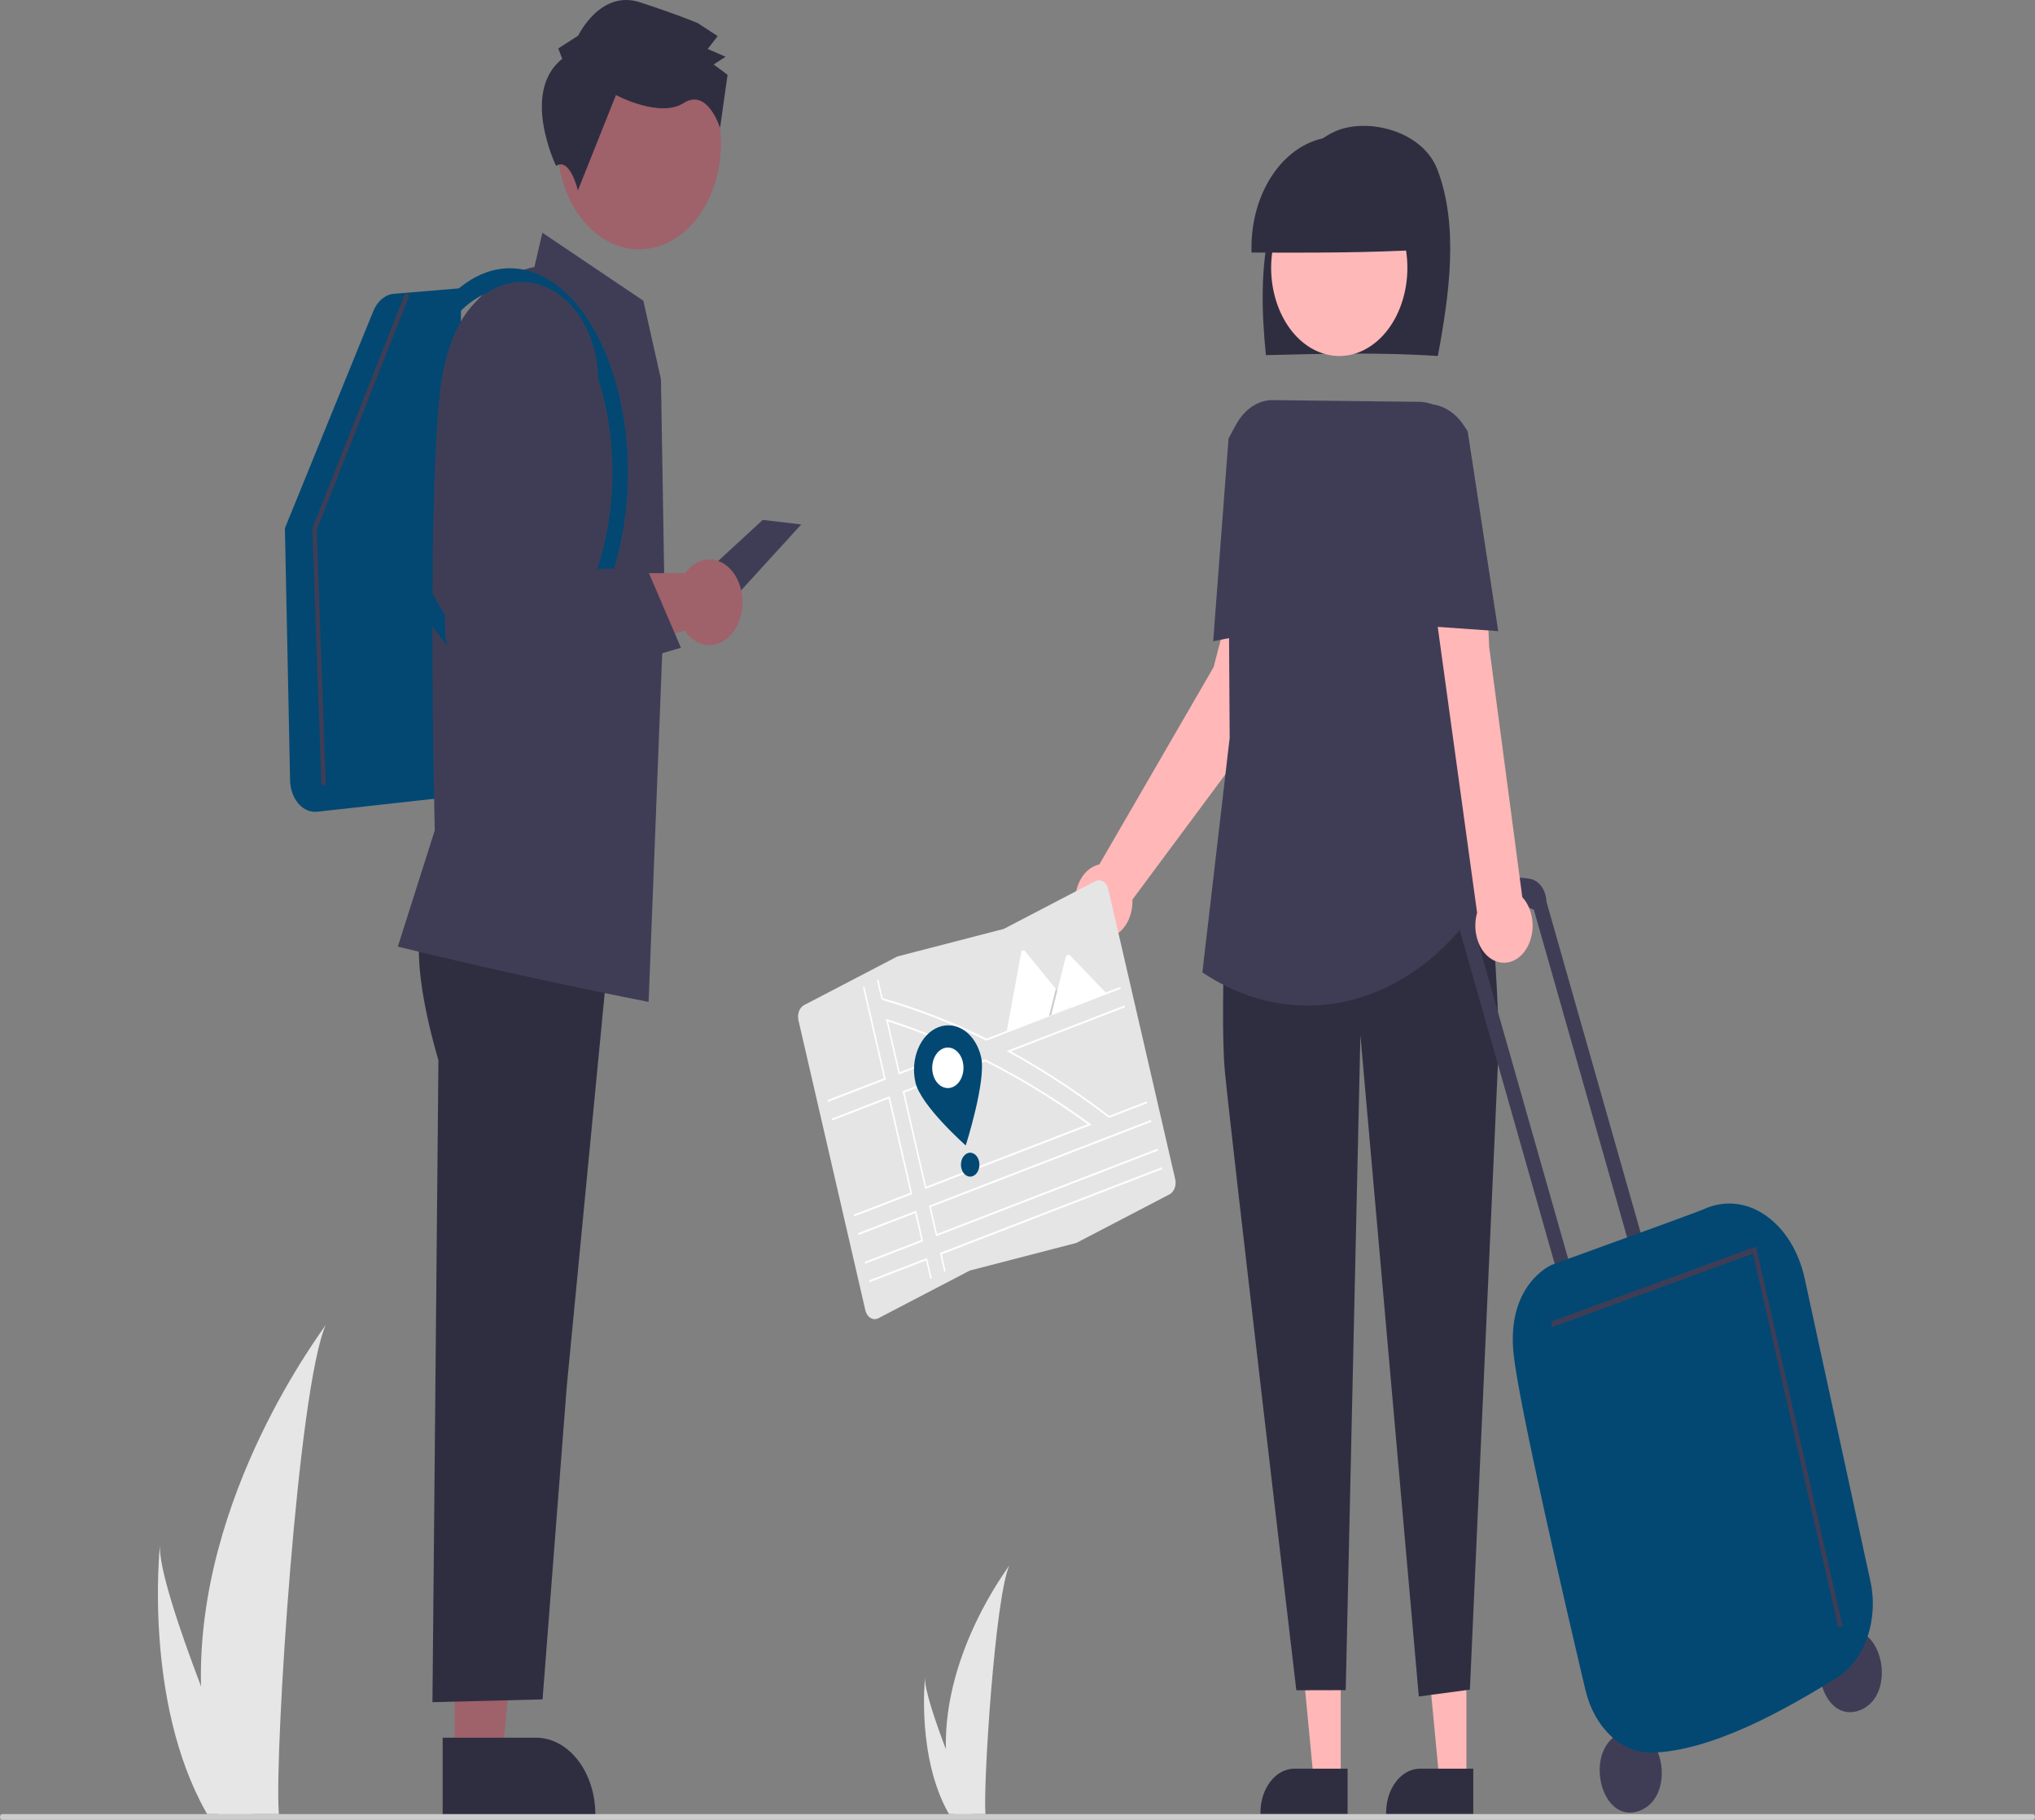 <svg width="246" height="220" viewBox="0 0 246 220" fill="none" xmlns="http://www.w3.org/2000/svg">
<rect x="0" y="0" width="246" height="220" fill="#808080" stroke="none"/>
<g clip-path="url(#clip0)">
<path d="M24.299 203.863C24.405 208.994 25.069 214.08 26.271 218.971C26.297 219.085 26.327 219.196 26.356 219.31H33.715C33.708 219.208 33.7 219.095 33.692 218.971C33.201 211.668 36.005 167.749 39.387 160.147C39.091 160.764 23.728 180.658 24.299 203.863Z" fill="#E6E6E6"/>
<path d="M24.851 218.971C24.912 219.085 24.976 219.198 25.042 219.31H30.563C30.521 219.213 30.473 219.1 30.416 218.971C29.505 216.84 26.805 210.469 24.299 203.863C21.607 196.765 19.135 189.398 19.344 186.731C19.279 187.333 17.416 205.666 24.851 218.971Z" fill="#E6E6E6"/>
<path d="M114.343 211.462C114.397 214.069 114.734 216.653 115.345 219.138C115.359 219.195 115.374 219.252 115.388 219.31H119.127C119.123 219.258 119.119 219.2 119.115 219.138C118.866 215.427 120.29 193.114 122.009 189.252C121.858 189.565 114.053 199.672 114.343 211.462Z" fill="#E6E6E6"/>
<path d="M114.624 219.138C114.655 219.195 114.687 219.253 114.721 219.31H117.526C117.505 219.261 117.48 219.203 117.451 219.138C116.988 218.055 115.616 214.818 114.343 211.462C112.976 207.856 111.72 204.113 111.826 202.758C111.793 203.063 110.846 212.378 114.624 219.138Z" fill="#E6E6E6"/>
<path d="M92.207 62.852L82.69 71.616L88.612 72.437L96.861 63.4L92.207 62.852Z" fill="#3F3D56"/>
<path d="M54.971 212.492L60.695 212.492L63.419 183.907L54.97 183.908L54.971 212.492Z" fill="#9F616A"/>
<path d="M53.511 210.073L64.784 210.072H64.785C66.69 210.072 68.517 211.052 69.865 212.796C71.212 214.54 71.969 216.906 71.969 219.373V219.675L53.511 219.676L53.511 210.073Z" fill="#2F2E41"/>
<path d="M51.372 110.394C51.372 110.394 48.891 114.025 52.999 128.177L52.276 205.778L65.588 205.442L68.515 167.589L73.843 112.35L51.372 110.394Z" fill="#2F2E41"/>
<path d="M38.08 98.144C37.294 98.141 36.539 97.742 35.976 97.031C35.414 96.319 35.087 95.352 35.066 94.334L34.441 63.854L45.131 37.599C45.374 37.008 45.729 36.506 46.163 36.142C46.597 35.778 47.096 35.563 47.612 35.518L55.758 34.841L55.055 96.281L38.345 98.13C38.257 98.14 38.168 98.144 38.08 98.144Z" fill="#024873"/>
<path d="M78.408 121.123L78.263 121.094C61.232 117.732 48.38 114.508 48.252 114.476L48.093 114.436L52.557 100.378C52.522 98.909 51.556 57.659 53.406 45.807C55.197 34.334 63.638 32.454 64.6 32.277L65.566 28.134L77.77 36.355L79.898 45.838L80.33 71.829L78.408 121.123Z" fill="#3F3D56"/>
<path d="M61.638 81.775C53.776 81.775 47.379 70.708 47.379 57.104C47.379 43.501 53.776 32.434 61.638 32.434C69.5 32.434 75.897 43.501 75.897 57.104C75.897 70.708 69.5 81.775 61.638 81.775ZM61.638 34.849C54.804 34.849 49.245 44.833 49.245 57.104C49.245 69.376 54.804 79.359 61.638 79.359C68.472 79.359 74.031 69.376 74.031 57.104C74.031 44.833 68.472 34.849 61.638 34.849Z" fill="#024873"/>
<path d="M85.758 67.628C85.209 67.628 84.665 67.775 84.162 68.06C83.658 68.345 83.206 68.762 82.833 69.285H62.321L54.808 71.355L56.041 83.673L82.768 76.231C83.211 76.878 83.772 77.371 84.399 77.666C85.027 77.96 85.701 78.046 86.361 77.916C87.021 77.786 87.645 77.444 88.177 76.922C88.709 76.399 89.13 75.712 89.404 74.924C89.678 74.136 89.795 73.272 89.745 72.41C89.694 71.549 89.478 70.717 89.115 69.992C88.753 69.266 88.256 68.67 87.669 68.257C87.083 67.844 86.426 67.628 85.758 67.628Z" fill="#9F616A"/>
<path d="M84.252 26.389C88.113 21.391 88.113 13.287 84.252 8.29C80.392 3.292 74.133 3.292 70.272 8.29C66.412 13.287 66.412 21.391 70.272 26.389C74.133 31.387 80.392 31.387 84.252 26.389Z" fill="#9F616A"/>
<path d="M67.965 7.108L67.485 5.859L69.897 4.308C69.897 4.308 72.557 -1.296 77.371 0.279C82.184 1.854 84.35 2.796 84.35 2.796L86.756 4.363L85.548 5.918L87.714 6.861L86.267 7.791L87.951 9.044L87.044 15.466C87.044 15.466 85.539 10.595 82.646 12.456C79.752 14.318 74.459 11.494 74.459 11.494L69.86 23.016C69.86 23.016 68.912 18.977 67.22 20.054C67.22 20.054 62.899 11.145 67.965 7.108Z" fill="#2F2E41"/>
<path d="M153.861 85.897L153.439 75.638L149.174 71.153L146.704 80.653L132.887 104.51C132.234 104.646 131.624 105.021 131.13 105.591C130.636 106.16 130.279 106.902 130.1 107.726C129.922 108.551 129.929 109.425 130.122 110.244C130.315 111.063 130.685 111.794 131.189 112.349C131.692 112.905 132.308 113.262 132.964 113.379C133.619 113.495 134.287 113.366 134.887 113.007C135.488 112.648 135.996 112.073 136.353 111.352C136.709 110.63 136.898 109.791 136.898 108.935C136.898 108.874 136.893 108.816 136.891 108.756L153.861 85.897Z" fill="#FFB7B7"/>
<path d="M162.073 215.198L158.806 215.198L157.251 198.881L162.073 198.882L162.073 215.198Z" fill="#FFB7B7"/>
<path d="M162.906 219.298L152.37 219.298V219.125C152.371 217.717 152.803 216.367 153.572 215.371C154.341 214.376 155.384 213.816 156.471 213.816H156.472L162.906 213.816L162.906 219.298Z" fill="#2F2E41"/>
<path d="M177.265 215.198L173.997 215.198L172.443 198.881L177.265 198.882L177.265 215.198Z" fill="#FFB7B7"/>
<path d="M178.098 219.298L167.562 219.298V219.125C167.562 217.717 167.994 216.367 168.763 215.371C169.532 214.376 170.576 213.816 171.663 213.816H171.663L178.098 213.816L178.098 219.298Z" fill="#2F2E41"/>
<path d="M173.811 43.039C175.195 35.645 176.367 27.304 173.758 20.494C171.947 15.768 165.251 14.177 161.412 15.879C157.573 17.581 154.798 22.2 153.577 27.236C152.356 32.272 152.498 37.699 153.03 42.934C160.09 42.758 167.15 42.583 173.811 43.039Z" fill="#2F2E41"/>
<path d="M165.846 41.731C169.836 38.908 171.302 32.432 169.121 27.267C166.94 22.102 161.938 20.203 157.948 23.027C153.958 25.85 152.492 32.326 154.673 37.491C156.854 42.656 161.856 44.555 165.846 41.731Z" fill="#FFB8B8"/>
<path d="M171.962 30.183C171.988 28.39 171.735 26.607 171.219 24.942C170.702 23.277 169.933 21.764 168.956 20.491C167.978 19.219 166.814 18.214 165.531 17.536C164.247 16.858 162.872 16.521 161.486 16.544C160.101 16.568 158.733 16.952 157.464 17.674C156.195 18.395 155.051 19.44 154.1 20.745C153.149 22.05 152.411 23.589 151.928 25.271C151.446 26.953 151.23 28.744 151.293 30.536C158.339 30.555 165.386 30.575 171.962 30.183Z" fill="#2F2E41"/>
<path d="M148.676 96.593C148.676 96.593 147.337 121.785 148.064 129.469C148.791 137.154 156.707 204.338 156.707 204.338L162.678 204.324L164.451 125.152L171.512 205.093L177.687 204.262L181.191 126.065C181.191 126.065 180.641 96.79 176.176 93.854L148.676 96.593Z" fill="#2F2E41"/>
<path d="M158.043 121.565C153.657 121.563 149.334 120.208 145.434 117.612L145.348 117.555L148.649 89.203L148.435 55.411C148.429 54.484 148.566 53.564 148.837 52.706C149.109 51.848 149.51 51.068 150.017 50.413C150.524 49.757 151.126 49.239 151.79 48.888C152.453 48.537 153.163 48.361 153.88 48.369L171.59 48.58C172.374 48.589 173.149 48.807 173.865 49.221C174.581 49.634 175.224 50.234 175.754 50.982C176.283 51.731 176.688 52.613 176.943 53.573C177.198 54.533 177.297 55.551 177.235 56.563L175.578 83.652L181.059 105.639L180.106 107.279C177.538 111.714 174.207 115.315 170.377 117.794C166.548 120.274 162.325 121.565 158.043 121.565Z" fill="#3F3D56"/>
<path d="M146.655 77.522L148.511 53.006L149.107 51.907C149.516 51.154 150.035 50.514 150.636 50.022C151.236 49.53 151.906 49.196 152.606 49.04C153.306 48.884 154.023 48.908 154.716 49.112C155.409 49.315 156.064 49.694 156.644 50.226L157.155 50.696L156.65 75.54L146.655 77.522Z" fill="#3F3D56"/>
<path d="M222.7 197.297C227.498 195.581 229.546 205.013 224.76 206.784C219.962 208.499 217.915 199.067 222.7 197.297Z" fill="#3F3D56"/>
<path d="M196.1 209.436C200.897 207.721 202.945 217.153 198.159 218.923C193.362 220.639 191.314 211.207 196.1 209.436Z" fill="#3F3D56"/>
<path d="M185.334 109.958L185.408 109.931L197.766 153.366L199.395 152.773L186.949 109.027C186.922 108.353 186.717 107.711 186.37 107.208C186.022 106.704 185.552 106.37 185.037 106.261C178.857 104.995 176.352 112.098 176.352 112.098L176.377 112.145L189.011 156.552L190.641 155.959L178.378 112.859C182.111 108.078 185.334 109.958 185.334 109.958Z" fill="#3F3D56"/>
<path d="M199.497 211.88C197.734 211.86 196.021 211.112 194.61 209.744C193.198 208.377 192.16 206.461 191.647 204.277C189.289 194.283 183.724 170.337 182.987 163.839C182.027 155.377 187.436 152.971 187.557 152.92C187.702 152.856 189.877 152.068 192.888 150.977C198.005 149.124 205.737 146.322 206.022 146.156C207.22 145.617 208.491 145.404 209.756 145.53C211.021 145.657 212.252 146.12 213.372 146.891C214.526 147.677 215.545 148.759 216.366 150.071C217.187 151.383 217.794 152.897 218.149 154.522L226.109 191.183C226.6 193.431 226.462 195.831 225.72 197.959C224.978 200.088 223.679 201.809 222.052 202.819C215.91 206.639 206.902 211.735 199.618 211.879C199.578 211.879 199.537 211.88 199.497 211.88Z" fill="#024873"/>
<path d="M184.02 108.456L180.018 78.197L179.572 67.984L173.103 70.728L178.559 110.35C178.339 111.121 178.286 111.956 178.408 112.763C178.529 113.57 178.82 114.318 179.248 114.926C179.676 115.533 180.224 115.977 180.834 116.208C181.443 116.439 182.09 116.448 182.703 116.236C183.317 116.023 183.873 115.596 184.312 115.001C184.75 114.407 185.054 113.667 185.19 112.864C185.326 112.061 185.289 111.225 185.082 110.448C184.876 109.67 184.508 108.981 184.02 108.456V108.456Z" fill="#FFB7B7"/>
<path d="M181.113 76.299L171.016 75.588L168.644 50.925L168.875 50.665C169.443 50.027 170.104 49.54 170.818 49.233C171.532 48.926 172.286 48.804 173.037 48.875C173.788 48.946 174.52 49.209 175.192 49.647C175.864 50.086 176.463 50.692 176.953 51.43L177.42 52.134L177.427 52.178L181.113 76.299Z" fill="#3F3D56"/>
<path d="M222.229 196.771L211.909 151.553L187.642 160.431L187.497 159.767L212.271 150.703L212.345 151.03L222.74 196.576L222.229 196.771Z" fill="#3F3D56"/>
<path d="M38.851 94.902L37.752 63.883L49.008 35.398L49.482 35.712L38.291 64.034L39.383 94.871L38.851 94.902Z" fill="#3F3D56"/>
<path d="M245.733 220H0.267C0.196 220 0.128 219.964 0.078 219.899C0.028 219.834 0 219.746 0 219.655C0 219.563 0.028 219.476 0.078 219.411C0.128 219.346 0.196 219.31 0.267 219.31H245.733C245.804 219.31 245.872 219.346 245.922 219.411C245.972 219.476 246 219.563 246 219.655C246 219.746 245.972 219.834 245.922 219.899C245.872 219.964 245.804 220 245.733 220Z" fill="#CCCCCC"/>
<path d="M56.172 85.982L53.827 76.949L53.259 46.837L54.259 42.565C54.619 41.027 55.214 39.6 56.011 38.367C56.807 37.135 57.787 36.123 58.892 35.393C59.998 34.663 61.206 34.229 62.444 34.118C63.682 34.006 64.925 34.22 66.097 34.745C67.27 35.27 68.349 36.097 69.269 37.175C70.189 38.253 70.932 39.56 71.453 41.019C71.973 42.477 72.261 44.057 72.299 45.663C72.336 47.268 72.123 48.868 71.672 50.364L66.315 68.136L66.587 68.82L78.193 68.699L82.316 78.305L56.172 85.982Z" fill="#3F3D56"/>
<path d="M130.107 150.263L130.099 150.265L117.235 153.599L106.17 159.368C106.027 159.443 105.874 159.48 105.719 159.478C105.565 159.476 105.413 159.435 105.271 159.357C105.129 159.278 105 159.165 104.892 159.022C104.784 158.88 104.699 158.711 104.642 158.526C104.628 158.482 104.616 158.438 104.606 158.393L96.522 123.35C96.437 122.987 96.46 122.596 96.587 122.254C96.714 121.912 96.936 121.645 97.208 121.504L108.476 115.63L108.485 115.627L121.348 112.294L132.414 106.524C132.703 106.374 133.026 106.378 133.313 106.536C133.599 106.694 133.826 106.993 133.942 107.367C133.956 107.41 133.968 107.455 133.978 107.5L142.062 142.543C142.147 142.906 142.123 143.297 141.996 143.639C141.869 143.98 141.647 144.248 141.375 144.388L130.107 150.263Z" fill="#E5E5E5"/>
<path d="M116.304 126.724C113.354 125.376 110.305 124.196 107.242 123.215L107.088 123.166L108.643 129.906L116.565 126.844L116.304 126.724ZM108.765 129.615L107.352 123.492C110.267 124.431 113.168 125.552 115.981 126.825L108.765 129.615ZM131.761 135.836C130.388 134.83 128.995 133.868 127.582 132.948C127.193 132.694 126.802 132.444 126.41 132.197C124.018 130.69 121.59 129.317 119.124 128.077L119.096 128.062L109.109 131.924L111.836 143.746L131.946 135.971L131.761 135.836ZM111.957 143.455L109.334 132.081L119.088 128.309C121.465 129.506 123.815 130.832 126.138 132.286C126.541 132.539 126.943 132.795 127.343 133.055C128.742 133.962 130.124 134.911 131.487 135.904L111.957 143.455ZM131.761 135.836C130.388 134.83 128.995 133.868 127.582 132.948C127.193 132.694 126.802 132.444 126.41 132.197C124.018 130.69 121.59 129.317 119.124 128.077L119.096 128.062L109.109 131.924L111.836 143.746L131.946 135.971L131.761 135.836ZM111.957 143.455L109.334 132.081L119.088 128.309C121.465 129.506 123.815 130.832 126.138 132.286C126.541 132.539 126.943 132.795 127.343 133.055C128.742 133.962 130.124 134.911 131.487 135.904L111.957 143.455ZM116.304 126.724C113.354 125.376 110.305 124.196 107.242 123.215L107.088 123.166L108.643 129.906L116.565 126.844L116.304 126.724ZM108.765 129.615L107.352 123.492C110.267 124.431 113.168 125.552 115.981 126.825L108.765 129.615ZM116.304 126.724C113.354 125.376 110.305 124.196 107.242 123.215L107.088 123.166L108.643 129.906L116.565 126.844L116.304 126.724ZM108.765 129.615L107.352 123.492C110.267 124.431 113.168 125.552 115.981 126.825L108.765 129.615ZM131.761 135.836C130.388 134.83 128.995 133.868 127.582 132.948C127.193 132.694 126.802 132.444 126.41 132.197C124.018 130.69 121.59 129.317 119.124 128.077L119.096 128.062L109.109 131.924L111.836 143.746L131.946 135.971L131.761 135.836ZM111.957 143.455L109.334 132.081L119.088 128.309C121.465 129.506 123.815 130.832 126.138 132.286C126.541 132.539 126.943 132.795 127.343 133.055C128.742 133.962 130.124 134.911 131.487 135.904L111.957 143.455ZM103.733 149.076L103.784 149.3L110.622 146.657L111.371 149.906L104.534 152.55L104.586 152.774L111.596 150.064L110.743 146.366L103.733 149.076ZM113.62 151.478L114.144 153.749L114.312 153.662L113.845 151.636L140.505 141.328L140.453 141.104L113.62 151.478ZM139.187 135.613L139.135 135.389L112.301 145.763L113.154 149.461L139.988 139.087L139.936 138.862L113.276 149.17L112.526 145.92L139.187 135.613ZM119.258 125.558C115.172 123.526 110.974 121.89 106.7 120.664L106.177 118.395L106.008 118.483L106.536 120.77L106.713 120.908C110.97 122.132 115.152 123.764 119.222 125.791L119.251 125.805L135.477 119.532L135.425 119.308L119.258 125.558ZM106.86 130.352L100.023 132.995L100.075 133.219L107.085 130.509L104.493 119.272L104.325 119.36L106.86 130.352ZM135.943 121.549L121.678 127.064L121.91 127.19C124.098 128.382 126.28 129.7 128.457 131.143C128.766 131.348 129.075 131.556 129.384 131.766C130.92 132.811 132.445 133.914 133.957 135.074L134.125 135.128L138.67 133.371L138.618 133.147L134.084 134.9C132.588 133.75 131.077 132.656 129.553 131.617C129.248 131.409 128.943 131.204 128.637 131C126.507 129.584 124.365 128.284 122.212 127.102L135.994 121.773L135.943 121.549ZM105.051 154.791L105.103 155.015L111.94 152.372L112.46 154.626L112.629 154.539L112.062 152.081L105.051 154.791ZM100.54 135.236L100.592 135.461L107.429 132.817L110.053 144.191L103.216 146.835L103.267 147.059L110.278 144.348L107.551 132.526L100.54 135.236ZM116.304 126.724C113.354 125.376 110.305 124.196 107.242 123.215L107.088 123.166L108.643 129.906L116.565 126.844L116.304 126.724ZM108.765 129.615L107.352 123.492C110.267 124.431 113.168 125.552 115.981 126.825L108.765 129.615ZM131.761 135.836C130.388 134.83 128.995 133.868 127.582 132.948C127.193 132.694 126.802 132.444 126.41 132.197C124.018 130.69 121.59 129.317 119.124 128.077L119.096 128.062L109.109 131.924L111.836 143.746L131.946 135.971L131.761 135.836ZM111.957 143.455L109.334 132.081L119.088 128.309C121.465 129.506 123.815 130.832 126.138 132.286C126.541 132.539 126.943 132.795 127.343 133.055C128.742 133.962 130.124 134.911 131.487 135.904L111.957 143.455ZM116.304 126.724C113.354 125.376 110.305 124.196 107.242 123.215L107.088 123.166L108.643 129.906L116.565 126.844L116.304 126.724ZM108.765 129.615L107.352 123.492C110.267 124.431 113.168 125.552 115.981 126.825L108.765 129.615ZM131.761 135.836C130.388 134.83 128.995 133.868 127.582 132.948C127.193 132.694 126.802 132.444 126.41 132.197C124.018 130.69 121.59 129.317 119.124 128.077L119.096 128.062L109.109 131.924L111.836 143.746L131.946 135.971L131.761 135.836ZM111.957 143.455L109.334 132.081L119.088 128.309C121.465 129.506 123.815 130.832 126.138 132.286C126.541 132.539 126.943 132.795 127.343 133.055C128.742 133.962 130.124 134.911 131.487 135.904L111.957 143.455Z" fill="white"/>
<path d="M118.6 127.78C119.255 130.618 116.744 138.475 116.744 138.475C116.744 138.475 111.316 133.687 110.662 130.849C110.347 129.486 110.464 128.017 110.986 126.766C111.508 125.514 112.393 124.582 113.446 124.175C114.498 123.768 115.633 123.919 116.6 124.595C117.566 125.271 118.286 126.417 118.6 127.78H118.6Z" fill="#024873"/>
<path d="M116.394 128.389C116.501 128.854 116.5 129.349 116.389 129.813C116.279 130.276 116.065 130.687 115.775 130.993C115.484 131.299 115.13 131.486 114.757 131.532C114.384 131.577 114.009 131.478 113.68 131.248C113.35 131.018 113.081 130.666 112.906 130.237C112.73 129.809 112.657 129.322 112.696 128.84C112.734 128.358 112.882 127.901 113.121 127.527C113.36 127.154 113.679 126.88 114.038 126.742C114.276 126.649 114.526 126.619 114.773 126.652C115.021 126.684 115.261 126.78 115.48 126.933C115.699 127.086 115.892 127.294 116.049 127.543C116.206 127.793 116.323 128.081 116.394 128.389Z" fill="white"/>
<path d="M117.28 142.244C117.897 142.244 118.397 141.597 118.397 140.798C118.397 140 117.897 139.353 117.28 139.353C116.663 139.353 116.163 140 116.163 140.798C116.163 141.597 116.663 142.244 117.28 142.244Z" fill="#024873"/>
<path d="M129.465 121.79L121.704 124.791C121.695 124.794 121.685 124.797 121.675 124.799L123.447 115.149C123.457 115.089 123.48 115.034 123.512 114.989C123.545 114.944 123.586 114.911 123.631 114.893C123.677 114.876 123.725 114.874 123.771 114.889C123.817 114.903 123.86 114.933 123.894 114.976L127.632 119.547L127.811 119.766L129.465 121.79Z" fill="white"/>
<path opacity="0.2" d="M129.465 121.79L126.816 122.814L127.552 119.866L127.605 119.653L127.632 119.547L127.81 119.766L129.465 121.79Z" fill="black"/>
<path d="M133.787 120.119L127.074 122.714L127.811 119.766L127.864 119.553L128.823 115.71C128.842 115.65 128.87 115.595 128.906 115.55C128.942 115.505 128.985 115.47 129.033 115.448C129.08 115.426 129.13 115.416 129.18 115.421C129.23 115.425 129.279 115.443 129.323 115.474C129.335 115.483 129.346 115.493 129.357 115.504L133.787 120.119Z" fill="white"/>
</g>
<defs>
<clipPath id="clip0">
<rect width="246" height="220" fill="white"/>
</clipPath>
</defs>
</svg>
